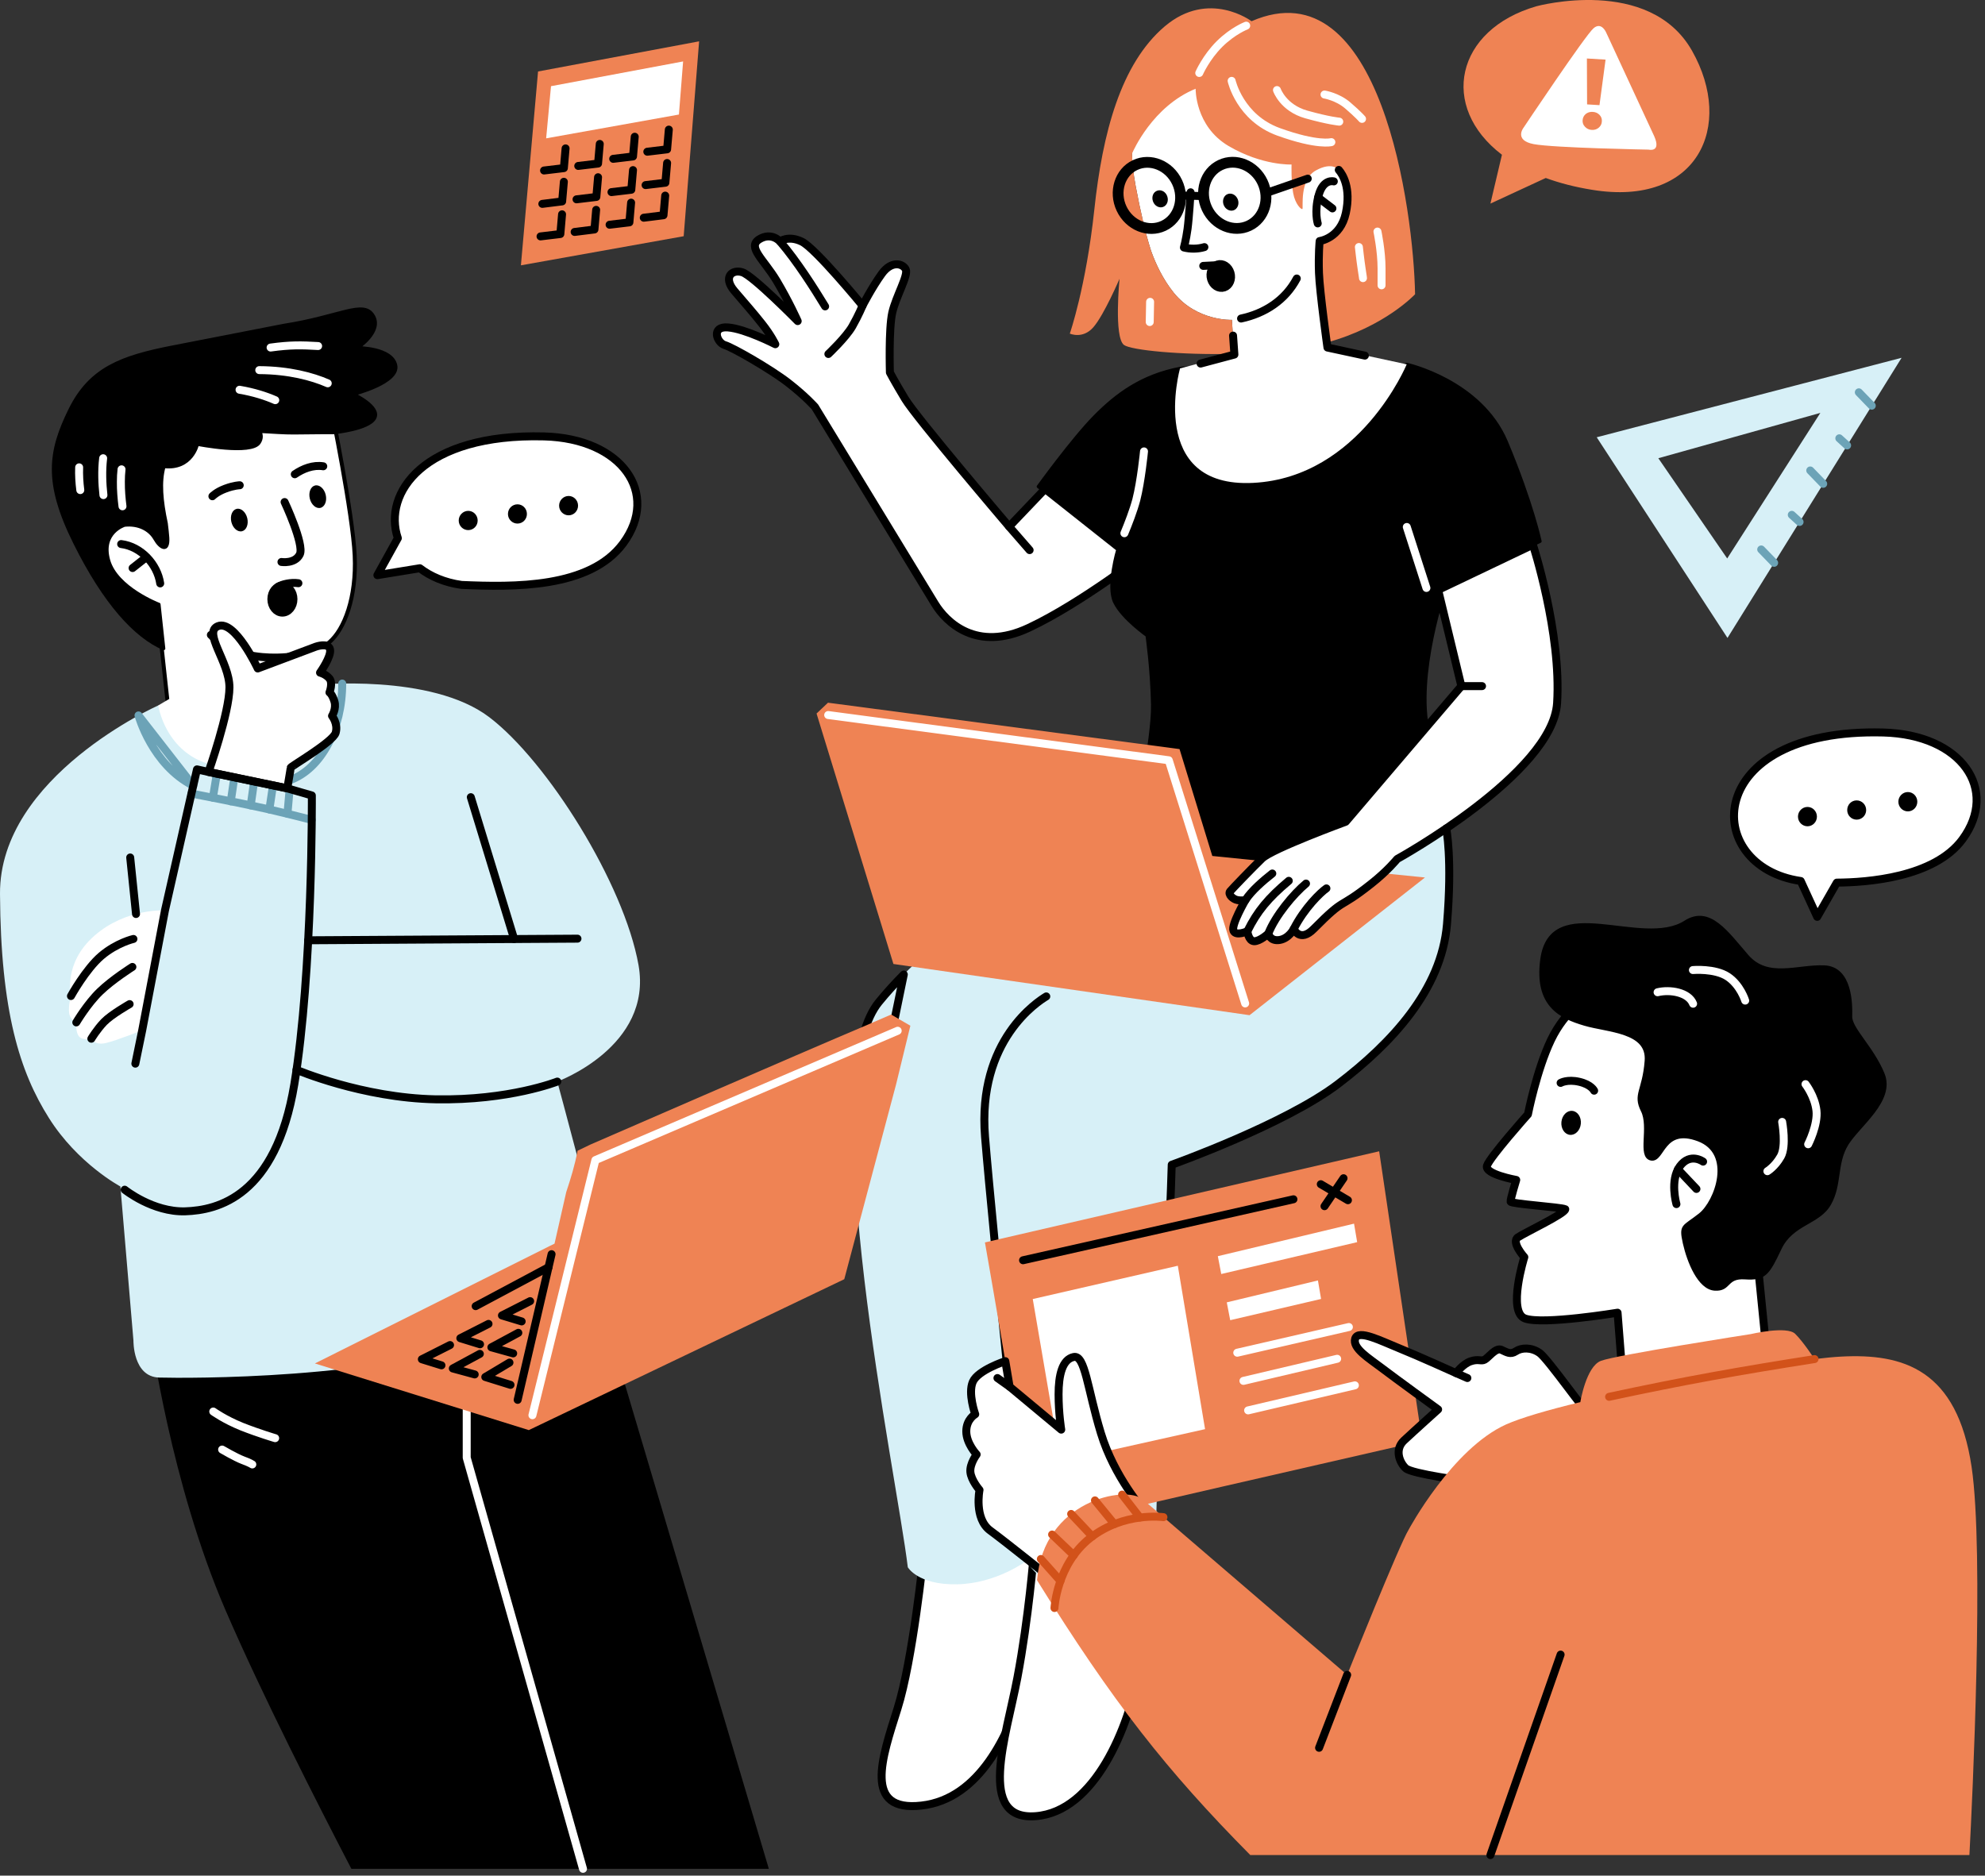 <svg width="291" height="275" viewBox="0 0 291 275" fill="none" xmlns="http://www.w3.org/2000/svg">
<rect x="0" y="0" width="291" height="275" fill="#333333" stroke="none"/>
<path fill-rule="evenodd" clip-rule="evenodd" d="M234.077 64.11L278.773 52.458L253.248 93.532L234.077 64.11ZM243.111 67.183L253.206 81.88L266.862 60.537L243.111 67.183Z" fill="#D7F0F7"/>
<path d="M258.191 80.559L260.09 82.52" stroke="#6CA3B7" stroke-width="1.167" stroke-linecap="round" stroke-linejoin="round"/>
<path d="M262.673 75.484L263.818 76.527" stroke="#6CA3B7" stroke-width="1.167" stroke-linecap="round" stroke-linejoin="round"/>
<path d="M265.382 68.976L267.281 70.937" stroke="#6CA3B7" stroke-width="1.167" stroke-linecap="round" stroke-linejoin="round"/>
<path d="M269.642 64.263L270.786 65.306" stroke="#6CA3B7" stroke-width="1.167" stroke-linecap="round" stroke-linejoin="round"/>
<path d="M272.503 57.52L274.402 59.48" stroke="#6CA3B7" stroke-width="1.167" stroke-linecap="round" stroke-linejoin="round"/>
<path fill-rule="evenodd" clip-rule="evenodd" d="M225.252 0.914C225.252 0.914 241.798 -3.605 248.054 7.45C254.309 18.504 248.864 30.35 233.434 27.834C230.893 27.43 228.617 26.832 226.607 26.096L218.494 29.85L220.184 22.689C210.94 15.653 213.384 4.335 225.252 0.914Z" fill="#EF8354"/>
<path fill-rule="evenodd" clip-rule="evenodd" d="M242.511 19.978L235.501 4.849C235.501 4.849 234.831 3.125 233.63 4.126C232.429 5.128 223.339 18.74 223.339 18.74C223.339 18.74 221.915 20.576 224.847 21.132C227.78 21.688 241.687 21.938 241.687 21.938C241.687 21.938 243.572 22.397 242.511 19.978Z" fill="white"/>
<path fill-rule="evenodd" clip-rule="evenodd" d="M235.376 8.742L232.639 8.576L232.667 15.305L234.482 15.417L235.376 8.742ZM233.337 19.046C233.742 19.074 234.091 18.962 234.37 18.726C234.663 18.476 234.817 18.17 234.831 17.794C234.859 17.433 234.747 17.113 234.496 16.849C234.245 16.585 233.923 16.432 233.504 16.404C233.1 16.376 232.75 16.487 232.471 16.71C232.192 16.946 232.038 17.252 232.01 17.628C231.983 17.989 232.094 18.323 232.36 18.587C232.611 18.865 232.932 19.018 233.337 19.046Z" fill="#EF8354"/>
<path fill-rule="evenodd" clip-rule="evenodd" d="M269.278 129.407C273.677 129.379 283.548 128.684 287.695 123.066C293.085 115.738 287.542 107.702 276.092 107.396C249.451 106.701 249.325 127.057 263.986 129.17L266.402 134.426L269.278 129.407Z" fill="white" stroke="black" stroke-width="1.167" stroke-linecap="round" stroke-linejoin="round"/>
<path fill-rule="evenodd" clip-rule="evenodd" d="M264.978 118.311C265.746 118.311 266.36 118.95 266.36 119.729C266.36 120.508 265.746 121.147 264.978 121.147C264.21 121.147 263.582 120.508 263.582 119.729C263.582 118.95 264.21 118.311 264.978 118.311ZM279.695 116.128C280.463 116.128 281.077 116.767 281.077 117.546C281.077 118.325 280.463 118.964 279.695 118.964C278.927 118.964 278.299 118.325 278.299 117.546C278.299 116.767 278.927 116.128 279.695 116.128ZM272.183 117.351C272.951 117.351 273.579 117.977 273.579 118.77C273.579 119.548 272.951 120.174 272.183 120.174C271.415 120.174 270.8 119.548 270.8 118.77C270.8 117.977 271.415 117.351 272.183 117.351Z" fill="black"/>
<path fill-rule="evenodd" clip-rule="evenodd" d="M91.361 79.656C96.751 72.328 91.207 64.291 79.758 63.985C62.094 63.526 56.09 72.314 58.324 78.905L55.322 84.328L61.55 83.313C63.128 84.522 65.18 85.412 67.666 85.76C75.234 86.08 86.46 86.302 91.361 79.656Z" fill="white" stroke="black" stroke-width="1.167" stroke-linecap="round" stroke-linejoin="round"/>
<path fill-rule="evenodd" clip-rule="evenodd" d="M68.644 74.901C69.412 74.901 70.026 75.54 70.026 76.319C70.026 77.098 69.412 77.723 68.644 77.723C67.876 77.723 67.247 77.098 67.247 76.319C67.247 75.54 67.876 74.901 68.644 74.901ZM83.361 72.718C84.129 72.718 84.743 73.357 84.743 74.136C84.743 74.915 84.129 75.554 83.361 75.554C82.593 75.554 81.964 74.915 81.964 74.136C81.964 73.357 82.593 72.718 83.361 72.718ZM75.862 73.941C76.63 73.941 77.245 74.567 77.245 75.359C77.245 76.138 76.63 76.764 75.862 76.764C75.094 76.764 74.466 76.138 74.466 75.359C74.466 74.567 75.094 73.941 75.862 73.941Z" fill="black"/>
<path fill-rule="evenodd" clip-rule="evenodd" d="M78.878 10.48L76.365 38.901L100.228 34.633L102.49 6.059L78.878 10.48Z" fill="#EF8354"/>
<path fill-rule="evenodd" clip-rule="evenodd" d="M80.777 12.636L80.065 20.283L99.53 16.793L100.144 9.007L80.777 12.636Z" fill="white"/>
<path d="M82.914 21.757L82.663 24.649L79.758 24.997" stroke="black" stroke-width="1.167" stroke-linecap="round" stroke-linejoin="round"/>
<path d="M87.926 21.103L87.675 23.982L84.771 24.329" stroke="black" stroke-width="1.167" stroke-linecap="round" stroke-linejoin="round"/>
<path d="M93.051 20.047L92.799 22.939L89.895 23.287" stroke="black" stroke-width="1.167" stroke-linecap="round" stroke-linejoin="round"/>
<path d="M98.049 19.004L97.798 21.896L94.894 22.244" stroke="black" stroke-width="1.167" stroke-linecap="round" stroke-linejoin="round"/>
<path d="M82.662 26.652L82.411 29.53L79.507 29.892" stroke="black" stroke-width="1.167" stroke-linecap="round" stroke-linejoin="round"/>
<path d="M87.675 25.984L87.424 28.876L84.519 29.224" stroke="black" stroke-width="1.167" stroke-linecap="round" stroke-linejoin="round"/>
<path d="M92.799 24.941L92.548 27.82L89.643 28.167" stroke="black" stroke-width="1.167" stroke-linecap="round" stroke-linejoin="round"/>
<path d="M97.798 23.898L97.547 26.79L94.642 27.138" stroke="black" stroke-width="1.167" stroke-linecap="round" stroke-linejoin="round"/>
<path d="M82.397 31.421L82.146 34.313L79.242 34.661" stroke="black" stroke-width="1.167" stroke-linecap="round" stroke-linejoin="round"/>
<path d="M87.396 30.767L87.145 33.645L84.241 34.007" stroke="black" stroke-width="1.167" stroke-linecap="round" stroke-linejoin="round"/>
<path d="M92.52 29.71L92.269 32.602L89.365 32.95" stroke="black" stroke-width="1.167" stroke-linecap="round" stroke-linejoin="round"/>
<path d="M97.519 28.681L97.267 31.56L94.377 31.921" stroke="black" stroke-width="1.167" stroke-linecap="round" stroke-linejoin="round"/>
<path fill-rule="evenodd" clip-rule="evenodd" d="M154.544 70.283L147.94 77.208C147.94 77.208 134.34 61.245 132.678 58.478C131.016 55.711 130.458 54.613 130.458 54.613C130.458 54.613 130.262 48.231 130.807 45.825C131.365 43.406 133.209 40.347 132.776 39.485C132.343 38.636 130.709 38.164 129.271 40.138C127.833 42.127 126.45 44.81 126.45 44.81C126.45 44.81 119.539 36.384 117.542 35.425C115.559 34.465 114.345 35.397 114.345 35.397C114.345 35.397 113.088 33.965 111.287 35.091C109.499 36.231 111.971 38.038 113.842 41.153C115.699 44.268 116.942 47.077 116.942 47.077C116.942 47.077 110.365 40.388 108.815 39.916C107.279 39.443 105.967 40.666 107.656 42.655C109.346 44.643 110.365 45.77 111.692 47.452C113.032 49.134 113.66 50.469 113.66 50.469C113.66 50.469 109.248 48.203 106.721 48.008C104.207 47.8 105.059 50.233 106.246 50.594C107.433 50.942 113.06 54.182 115.573 56.142C118.101 58.103 119.469 59.66 119.469 59.66L137.062 88.54C138.682 91.182 143.122 95.673 150.83 92.044C158.552 88.429 168.34 80.795 168.34 80.795L154.544 70.283Z" fill="white" stroke="black" stroke-width="1.167" stroke-linecap="round" stroke-linejoin="round"/>
<path fill-rule="evenodd" clip-rule="evenodd" d="M135.387 228.073C135.387 228.073 133.823 243.423 131.561 250.556C129.313 257.689 126.465 265.712 135.094 264.725C143.737 263.752 147.954 253.977 149.825 247.817C151.682 241.657 152.576 237.653 152.576 237.653L151.487 225.723L135.387 228.073Z" fill="white" stroke="black" stroke-width="1.167" stroke-linecap="round" stroke-linejoin="round"/>
<path fill-rule="evenodd" clip-rule="evenodd" d="M151.542 227.905C151.542 227.905 150.816 237.179 149.154 245.953C147.493 254.727 143.15 266.949 151.821 266.282C160.506 265.614 165.463 253.267 166.999 244.91C168.521 236.554 168.898 233.411 168.898 233.411L168.144 223.066L151.542 227.905Z" fill="white" stroke="black" stroke-width="1.167" stroke-linecap="round" stroke-linejoin="round"/>
<path fill-rule="evenodd" clip-rule="evenodd" d="M210.717 115.82C211.625 115.626 212.937 125.86 212.128 135.509C211.318 145.159 203.959 152.987 196.182 158.911C188.418 164.834 171.774 170.771 171.774 170.771C171.244 188.945 169.708 207.493 169.456 225.514C167.851 233.064 153.692 235.33 150.536 228.823C150.536 228.823 146.054 232.188 140.302 232.285C134.549 232.396 133.083 229.782 133.083 229.782C131.407 215.836 119.189 158.8 128.824 146.939C139.855 133.396 158.23 124.692 170.811 119.477L210.717 115.82Z" fill="#D7F0F7"/>
<path d="M153.385 146.091C152.226 146.786 143.248 152.473 144.407 166.684C145.566 180.908 150.327 226.487 150.411 227.224" stroke="black" stroke-width="1.167" stroke-linecap="round" stroke-linejoin="round"/>
<path fill-rule="evenodd" clip-rule="evenodd" d="M195.903 57.31L206.221 53.417C206.221 53.417 217.043 55.809 220.827 64.791C224.597 73.787 225.77 79.363 225.77 79.363L211.89 86.093C211.89 86.093 207.408 99.094 209.419 107.436C211.443 115.779 212.393 116.127 211.29 118.338C210.173 120.549 204.937 126.166 189.396 128.182C173.869 130.184 167.306 122.759 166.804 121.647C166.301 120.549 169.066 108.535 168.968 103.321C168.87 98.093 168.158 93.17 168.158 93.17C168.158 93.17 164.583 90.668 163.425 88.304C162.266 85.94 163.871 80.573 163.871 80.573L152.212 71.34C152.212 71.34 157.267 64.346 160.492 61.079C163.718 57.811 167.376 55.1 172.989 54.015C172.989 54.015 173.827 53.946 175.279 53.848C182.275 53.876 195.903 57.31 195.903 57.31Z" fill="black" stroke="black" stroke-width="0.467" stroke-linecap="round" stroke-linejoin="round"/>
<path d="M150.942 80.656L147.94 77.208" stroke="black" stroke-width="1.167" stroke-linecap="round" stroke-linejoin="round"/>
<path d="M121.438 51.902C121.438 51.902 124.007 49.482 124.943 47.856C125.878 46.215 126.451 44.81 126.451 44.81" stroke="black" stroke-width="1.167" stroke-linecap="round" stroke-linejoin="round"/>
<path d="M120.963 44.922C119.427 42.391 116.844 38.303 114.345 35.397" stroke="black" stroke-width="1.167" stroke-linecap="round" stroke-linejoin="round"/>
<path d="M167.711 66.182C167.711 66.182 167.278 70.575 166.58 73.287C166.161 74.858 165.407 76.805 164.835 78.181" stroke="white" stroke-width="1.167" stroke-linecap="round" stroke-linejoin="round"/>
<path fill-rule="evenodd" clip-rule="evenodd" d="M121.382 103.029L119.706 104.614L130.975 141.336L183.182 148.844L208.902 128.655L177.723 125.499L172.92 109.828L121.382 103.029Z" fill="#EF8354"/>
<path d="M121.41 104.836L171.342 111.469L182.54 147.12" stroke="white" stroke-width="1.167" stroke-linecap="round" stroke-linejoin="round"/>
<path fill-rule="evenodd" clip-rule="evenodd" d="M166.483 27.249C167.181 30.961 167.907 34.145 168.745 36.773C169.415 38.664 170.49 40.959 172.082 42.933C175.489 47.132 180.599 46.896 180.599 46.896L180.907 51.915L172.989 54.015C172.989 54.015 168.088 71.604 183.727 70.798C199.366 69.991 206.222 53.417 206.222 53.417L194.618 50.914C194.618 50.914 193.459 42.766 193.362 40.013C193.264 37.246 193.459 35.341 193.459 35.341C193.459 35.341 196.489 34.966 197.299 31.239C198.095 27.527 196.824 25.552 196.266 24.913C203.694 0.135 160.576 -4.231 166.483 27.249Z" fill="white"/>
<path fill-rule="evenodd" clip-rule="evenodd" d="M180.599 46.896C180.599 46.896 175.488 47.132 172.081 42.933C170.49 40.959 169.414 38.664 168.744 36.773C167.906 34.145 167.18 30.961 166.482 27.249C166.161 25.566 165.994 23.995 165.952 22.521C166.105 22.16 168.968 15.583 175.279 13.011C175.279 13.011 175.167 18.489 180.11 21.409C185.053 24.315 189.34 24.12 189.34 24.12C189.34 24.12 189.27 26.679 189.577 28.305C189.87 29.946 190.778 30.767 190.932 30.642C191.085 30.516 190.457 26.345 192.9 24.996C195.344 23.634 196.265 24.913 196.265 24.913C196.824 25.552 198.095 27.527 197.299 31.239C196.489 34.966 193.459 35.341 193.459 35.341C193.459 35.341 193.263 37.246 193.361 40.013C193.445 42.28 194.241 48.189 194.52 50.219C203.051 47.883 207.45 43.142 207.45 43.142C207.24 30.961 202.465 -5.149 183.475 3.11C183.475 3.11 177.22 -1.603 170.755 3.861C164.304 9.34 161.623 19.49 160.422 30.781C159.207 42.085 156.834 48.912 156.834 48.912C156.834 48.912 158.733 49.774 160.297 47.967C161.86 46.159 164.122 40.875 164.122 40.875C164.122 40.875 163.271 49.468 164.779 50.581C165.812 51.331 173.073 52.082 180.906 51.874L180.599 46.896Z" fill="#EF8354"/>
<path d="M193.18 32.755C193.18 32.755 192.649 31.073 193.319 28.612C194.003 26.151 195.539 26.596 195.539 26.596" stroke="black" stroke-width="1.167" stroke-linecap="round" stroke-linejoin="round"/>
<path d="M195.331 30.558L193.236 28.959" stroke="black" stroke-width="1.167" stroke-linecap="round" stroke-linejoin="round"/>
<path fill-rule="evenodd" clip-rule="evenodd" d="M169.652 27.958C170.238 27.749 170.895 28.125 171.118 28.778C171.356 29.446 171.076 30.141 170.49 30.349C169.903 30.544 169.247 30.169 169.024 29.515C168.786 28.848 169.066 28.153 169.652 27.958ZM179.999 28.445C180.585 28.236 181.241 28.611 181.479 29.279C181.702 29.932 181.423 30.628 180.85 30.836C180.264 31.031 179.608 30.669 179.37 30.002C179.147 29.348 179.426 28.639 179.999 28.445Z" fill="black"/>
<path d="M174.539 28.194C174.539 28.194 174.316 31.934 174.092 33.575C173.869 35.202 173.562 36.287 173.562 36.287C174.469 36.523 175.6 36.523 176.564 36.231" stroke="black" stroke-width="1.167" stroke-linecap="round" stroke-linejoin="round"/>
<path d="M170.588 33.102C172.837 32.035 173.724 29.178 172.568 26.721C171.412 24.264 168.652 23.137 166.402 24.204C164.153 25.271 163.266 28.128 164.422 30.585C165.578 33.042 168.338 34.169 170.588 33.102Z" stroke="black" stroke-width="1.581" stroke-linecap="round" stroke-linejoin="round"/>
<path d="M183.106 33.089C185.355 32.022 186.242 29.165 185.086 26.708C183.93 24.251 181.169 23.124 178.92 24.191C176.671 25.258 175.784 28.115 176.94 30.572C178.096 33.029 180.856 34.156 183.106 33.089Z" stroke="black" stroke-width="1.581" stroke-linecap="round" stroke-linejoin="round"/>
<path d="M191.714 26.192L185.556 28.319" stroke="black" stroke-width="1.167" stroke-linecap="round" stroke-linejoin="round"/>
<path d="M173.073 28.667L176.452 28.751" stroke="black" stroke-width="1.167" stroke-linecap="round" stroke-linejoin="round"/>
<path d="M190.108 40.834C188.432 44.004 185.444 45.951 181.939 46.702" stroke="black" stroke-width="1.167" stroke-linecap="round" stroke-linejoin="round"/>
<path d="M179.426 42.016C180.14 41.779 180.512 40.892 180.257 40.036C180.003 39.179 179.218 38.676 178.504 38.914C177.79 39.151 177.418 40.037 177.673 40.894C177.927 41.751 178.712 42.253 179.426 42.016Z" fill="black" stroke="black" stroke-width="1.439" stroke-linecap="round" stroke-linejoin="round"/>
<path d="M176.396 38.985L178.672 38.873" stroke="black" stroke-width="1.167" stroke-linecap="round" stroke-linejoin="round"/>
<path d="M206.236 77.263L209.112 86.204" stroke="white" stroke-width="1.167" stroke-linecap="round" stroke-linejoin="round"/>
<path fill-rule="evenodd" clip-rule="evenodd" d="M210.83 86.496L214.237 100.595L197.286 120.479C197.286 120.479 186.492 124.442 185.026 125.86C183.574 127.264 180.697 130.254 180.334 130.685C179.985 131.116 180.739 131.839 181.396 131.964C182.052 132.089 182.582 131.964 182.582 131.964C182.582 131.964 180.46 135.607 180.823 136.455C181.172 137.317 182.862 136.538 182.862 136.538C182.862 136.538 183.015 137.943 183.839 137.998C184.677 138.04 185.934 136.886 185.934 136.886C185.934 136.886 186.185 138.04 187.581 137.818C188.964 137.595 189.662 136.205 189.662 136.205C189.662 136.205 190.555 138.249 192.594 136.191C197.439 131.296 195.959 133.577 200.986 129.6C203.415 127.695 204.826 125.943 204.826 125.943C204.826 125.943 227.613 113.387 228.27 103.084C228.926 92.795 224.723 79.864 224.723 79.864L210.83 86.496Z" fill="white" stroke="black" stroke-width="1.167" stroke-linecap="round" stroke-linejoin="round"/>
<path d="M194.451 130.254C193.585 130.851 191.211 133.146 189.661 136.205" stroke="black" stroke-width="1.167" stroke-linecap="round" stroke-linejoin="round"/>
<path d="M191.462 129.545C189.661 131.033 186.952 134.258 185.933 136.886" stroke="black" stroke-width="1.167" stroke-linecap="round" stroke-linejoin="round"/>
<path d="M188.935 129.142C185.919 131.672 184.313 133.605 182.861 136.539" stroke="black" stroke-width="1.167" stroke-linecap="round" stroke-linejoin="round"/>
<path d="M186.519 128.071C185.193 129.114 183.489 130.574 182.582 131.964" stroke="black" stroke-width="1.167" stroke-linecap="round" stroke-linejoin="round"/>
<path d="M182.694 3.764C182.694 3.764 180.753 4.501 178.784 6.447C176.815 8.408 175.81 10.702 175.81 10.702" stroke="white" stroke-width="1.167" stroke-linecap="round" stroke-linejoin="round"/>
<path d="M180.557 11.856C180.557 11.856 181.758 17.279 187.455 19.337C193.166 21.395 195.177 20.839 195.177 20.839" stroke="white" stroke-width="1.167" stroke-linecap="round" stroke-linejoin="round"/>
<path d="M187.203 13.205C187.203 13.205 188.111 15.819 191.49 16.779C194.869 17.724 196.335 17.836 196.335 17.836" stroke="white" stroke-width="1.167" stroke-linecap="round" stroke-linejoin="round"/>
<path d="M194.171 13.858C194.171 13.858 196.084 14.164 197.592 15.471C199.114 16.778 199.673 17.432 199.673 17.432" stroke="white" stroke-width="1.167" stroke-linecap="round" stroke-linejoin="round"/>
<path d="M201.935 33.951C201.935 33.951 202.535 36.815 202.535 39.332C202.535 41.835 202.535 41.835 202.535 41.835V41.585" stroke="white" stroke-width="1.167" stroke-linecap="round" stroke-linejoin="round"/>
<path d="M199.212 36.217C199.212 36.217 199.422 38.164 199.617 39.429C199.813 40.681 199.813 40.778 199.813 40.778" stroke="white" stroke-width="1.167" stroke-linecap="round" stroke-linejoin="round"/>
<path d="M168.605 44.254L168.549 47.216" stroke="white" stroke-width="1.167" stroke-linecap="round" stroke-linejoin="round"/>
<path d="M217.266 100.596H214.236" stroke="black" stroke-width="1.167" stroke-linecap="round" stroke-linejoin="round"/>
<path d="M180.766 49.204L180.962 51.985L176.005 53.306M200.091 52.138L194.604 50.956C194.604 50.956 193.459 42.766 193.361 40.013C193.263 37.246 193.459 35.341 193.459 35.341C193.459 35.341 196.489 34.966 197.299 31.239C198.095 27.527 196.824 25.552 196.265 24.913" stroke="black" stroke-width="1.167" stroke-linecap="round" stroke-linejoin="round"/>
<path d="M171.202 184.969C171.425 180.213 171.635 175.472 171.774 170.772C171.774 170.772 188.418 164.835 196.182 158.911C203.959 152.988 211.318 145.16 212.127 135.51C212.937 125.86 212.016 121.466 212.016 121.466M132.496 142.879C131.198 144.186 129.969 145.535 128.824 146.94C125.054 151.584 124.635 163.152 125.612 176.348L132.496 142.879Z" stroke="black" stroke-width="1.167" stroke-linecap="round" stroke-linejoin="round"/>
<path fill-rule="evenodd" clip-rule="evenodd" d="M232.667 146.301C232.667 146.301 229.497 148.053 227.375 152.474C225.266 156.896 223.996 163.376 223.996 163.376C223.996 163.376 218.396 169.66 217.992 170.912C217.587 172.163 222.278 172.998 222.278 172.998C222.278 172.998 221.399 175.862 221.454 176.182C221.496 176.515 228.869 176.988 229.469 177.294C229.441 177.934 223.591 180.701 222.53 181.41C221.468 182.105 223.465 184.316 223.465 184.316C223.465 184.316 220.952 192.353 223.563 193.312C226.188 194.271 237.135 192.464 237.135 192.464L237.791 200.848L258.819 196.621L257.214 180.548C257.214 180.548 267.798 168.395 264.07 156.145C260.327 143.895 242.58 140.475 232.667 146.301Z" fill="white" stroke="black" stroke-width="1.167" stroke-linecap="round" stroke-linejoin="round"/>
<path d="M230.151 166.387C230.937 166.465 231.652 165.741 231.748 164.771C231.845 163.801 231.286 162.951 230.5 162.874C229.714 162.797 228.999 163.52 228.903 164.491C228.806 165.461 229.365 166.31 230.151 166.387Z" fill="black"/>
<path d="M228.785 158.773C228.785 158.773 229.748 158.203 231.508 158.606C233.281 159.01 233.7 159.913 233.7 159.913" stroke="black" stroke-width="1.167" stroke-linecap="round" stroke-linejoin="round"/>
<path fill-rule="evenodd" clip-rule="evenodd" d="M144.392 182.161C144.392 182.161 151.834 224.43 150.983 224.514C150.145 224.597 208.483 211.249 208.483 211.249L202.185 168.798L144.392 182.161Z" fill="#EF8354"/>
<path fill-rule="evenodd" clip-rule="evenodd" d="M226.034 140.683C225.127 147.413 228.813 149.123 232.29 150.152C235.766 151.181 241.701 151.139 241.338 155.561C240.989 159.969 239.578 160.428 240.779 162.833C241.994 165.252 240.235 169.563 242.05 169.924C243.865 170.272 243.711 165.155 248.962 167.102C254.198 169.062 251.629 176.195 249.213 178.1C246.783 180.019 246.337 179.56 246.937 182.272C247.551 184.983 249.101 188.849 251.377 189.001C253.653 189.154 252.941 187.152 255.817 187.347C258.694 187.542 259.197 186.749 260.956 183.023C262.729 179.31 266.611 179.366 268.217 176.501C269.836 173.637 269.027 170.578 270.744 167.755C272.461 164.947 277.656 161.331 276.036 157.438C274.43 153.545 271.247 150.833 271.303 149.026C271.344 147.218 271.33 141.921 267.421 141.768C263.511 141.615 259.141 143.631 256.139 140.183C253.151 136.748 250.595 132.924 247.063 135.191C240.709 139.251 227.389 130.658 226.034 140.683Z" fill="black" stroke="black" stroke-width="0.467" stroke-linecap="round" stroke-linejoin="round"/>
<path d="M245.764 176.543C245.764 176.543 244.759 173.053 246.267 170.995C247.789 168.937 249.674 170.314 249.674 170.314" stroke="black" stroke-width="1.167" stroke-linecap="round" stroke-linejoin="round"/>
<path d="M248.697 174.318L245.988 171.454" stroke="black" stroke-width="1.167" stroke-linecap="round" stroke-linejoin="round"/>
<path fill-rule="evenodd" clip-rule="evenodd" d="M215.269 217.186C215.269 217.186 206.961 216.115 206.067 215.267C205.173 214.419 204.405 212.541 205.816 211.207C207.24 209.872 210.828 206.646 210.828 206.646C210.828 206.646 204.503 202.057 202.576 200.584C200.635 199.11 198.248 197.678 198.667 196.273C199.1 194.855 202.479 196.621 205.146 197.691C207.812 198.762 213.467 201.321 213.467 201.321C213.467 201.321 214.417 200 215.576 199.596C216.749 199.193 217.126 199.638 217.656 199.346C218.201 199.054 219.276 197.538 220.086 197.9C220.896 198.262 221.412 198.651 222.222 198.122C223.018 197.58 224.484 197.497 225.713 198.373C226.942 199.235 232.806 207.647 232.695 206.924C232.569 206.187 215.269 217.186 215.269 217.186Z" fill="white" stroke="black" stroke-width="1.167" stroke-linecap="round" stroke-linejoin="round"/>
<path d="M149.978 184.774L189.619 175.834" stroke="black" stroke-width="1.167" stroke-linecap="round" stroke-linejoin="round"/>
<path d="M193.626 173.623L197.606 175.973" stroke="black" stroke-width="1.167" stroke-linecap="round" stroke-linejoin="round"/>
<path d="M196.963 172.747L194.171 176.849" stroke="black" stroke-width="1.167" stroke-linecap="round" stroke-linejoin="round"/>
<path fill-rule="evenodd" clip-rule="evenodd" d="M151.402 190.461L155.479 214.266L176.661 209.538L172.668 185.581L151.402 190.461Z" fill="white"/>
<path fill-rule="evenodd" clip-rule="evenodd" d="M178.533 184.177L179.035 186.791L198.96 182.119L198.5 179.407L178.533 184.177Z" fill="white"/>
<path fill-rule="evenodd" clip-rule="evenodd" d="M179.845 190.948L180.348 193.562L193.668 190.448L193.208 187.736L179.845 190.948Z" fill="white"/>
<path d="M181.381 198.331L197.745 194.563" stroke="white" stroke-width="1.167" stroke-linecap="round" stroke-linejoin="round"/>
<path d="M182.288 202.461L196.028 199.221" stroke="white" stroke-width="1.167" stroke-linecap="round" stroke-linejoin="round"/>
<path d="M182.972 206.786L198.625 203.115" stroke="white" stroke-width="1.167" stroke-linecap="round" stroke-linejoin="round"/>
<path fill-rule="evenodd" clip-rule="evenodd" d="M167.739 221.51C167.739 221.51 163.354 216.588 161.386 210.109C159.417 203.629 159.068 198.609 157.406 198.957C155.73 199.305 155.186 201.613 155.186 204.435C155.186 207.244 155.577 209.608 155.577 209.608L148.009 203.309L147.381 199.569C147.381 199.569 143.373 200.876 142.619 202.586C141.865 204.296 142.968 207.355 142.968 207.355C142.968 207.355 141.656 208.078 141.656 209.858C141.656 211.652 143.178 213.251 143.178 213.251C143.178 213.251 142.158 214.586 142.256 215.809C142.368 217.047 143.597 218.451 143.597 218.451C143.597 218.451 142.759 222.637 145.16 224.402C147.562 226.168 154.488 231.73 154.488 231.73L167.739 221.51Z" fill="white" stroke="black" stroke-width="1.167" stroke-linecap="round" stroke-linejoin="round"/>
<path fill-rule="evenodd" clip-rule="evenodd" d="M206.514 224.264C206.514 224.264 212.867 212.417 220.798 208.844C222.949 207.884 226.886 206.73 231.676 205.576C231.676 205.576 232.513 200.376 234.678 199.528C236.856 198.679 256.628 195.606 256.628 195.606C256.628 195.606 261.961 194.355 263.176 195.565C264.391 196.761 266.011 199.263 266.011 199.263C267.533 199.083 268.845 198.957 269.865 198.902C279.038 198.401 286.913 200.807 289.036 215.073C290.893 227.657 289.161 263.642 288.715 271.984H183.294C171.02 259.581 163.131 249.57 152.03 231.689C152.952 220.023 165.044 217.687 167.543 219.842L197.494 245.566C197.494 245.566 205.16 226.419 206.514 224.264Z" fill="#EF8354"/>
<path d="M193.375 256.258L197.494 245.566" stroke="black" stroke-width="1.167" stroke-linecap="round" stroke-linejoin="round"/>
<path d="M228.785 242.59L218.494 271.984" stroke="black" stroke-width="1.167" stroke-linecap="round" stroke-linejoin="round"/>
<path d="M154.585 235.763C154.585 235.763 154.907 229.367 159.835 225.487C164.778 221.608 170.559 222.442 170.559 222.442" stroke="#D2521A" stroke-width="1.167" stroke-linecap="round" stroke-linejoin="round"/>
<path d="M152.589 228.574L155.465 231.8" stroke="#D2521A" stroke-width="1.167" stroke-linecap="round" stroke-linejoin="round"/>
<path d="M154.236 224.987L157.42 228.032" stroke="#D2521A" stroke-width="1.167" stroke-linecap="round" stroke-linejoin="round"/>
<path d="M157.029 221.969L160.129 225.264" stroke="#D2521A" stroke-width="1.167" stroke-linecap="round" stroke-linejoin="round"/>
<path d="M160.519 219.981L163.368 223.457" stroke="#D2521A" stroke-width="1.167" stroke-linecap="round" stroke-linejoin="round"/>
<path d="M164.499 219.132L167.11 222.497" stroke="#D2521A" stroke-width="1.167" stroke-linecap="round" stroke-linejoin="round"/>
<path d="M146.222 202.044L148.009 203.31" stroke="black" stroke-width="1.167" stroke-linecap="round" stroke-linejoin="round"/>
<path d="M215.116 202.044L213.468 201.321" stroke="black" stroke-width="1.167" stroke-linecap="round" stroke-linejoin="round"/>
<path d="M248.18 142.226C248.18 142.226 251.391 141.948 253.276 143.186C255.147 144.423 255.845 146.704 255.845 146.704" stroke="white" stroke-width="1.167" stroke-linecap="round" stroke-linejoin="round"/>
<path d="M261.263 164.488C261.263 164.488 261.92 168.047 261.054 169.563C260.202 171.065 259.099 171.718 259.099 171.718" stroke="white" stroke-width="1.167" stroke-linecap="round" stroke-linejoin="round"/>
<path d="M265.075 167.769C265.075 167.769 266.541 164.905 266.289 162.805C266.038 160.692 264.684 158.954 264.684 158.954" stroke="white" stroke-width="1.167" stroke-linecap="round" stroke-linejoin="round"/>
<path d="M248.208 147.163C247.538 145.48 244.815 145.035 243 145.48" stroke="white" stroke-width="1.167" stroke-linecap="round" stroke-linejoin="round"/>
<path d="M235.893 204.797C246.951 202.42 254.854 201.015 266.011 199.263" stroke="#D2521A" stroke-width="1.167" stroke-linecap="round" stroke-linejoin="round"/>
<path d="M24.813 102.473L23.305 88.61M23.305 88.61C21.308 87.693 16.798 85.301 15.919 82.145C14.774 78.071 18.265 77 18.265 77L23.305 88.61ZM48.243 59.8C48.243 59.8 51.427 75.359 51.706 81.463C51.985 87.582 50.198 92.142 48.076 93.95C45.939 95.771 42.574 96.286 42.574 96.286" stroke="black" stroke-width="1.167" stroke-linecap="round" stroke-linejoin="round"/>
<path fill-rule="evenodd" clip-rule="evenodd" d="M22.09 195.648C22.09 195.648 25.008 217.45 33.079 236.124C38.483 248.624 46.679 264.712 51.51 274H112.71L85.441 182.188L22.09 195.648Z" fill="black"/>
<path fill-rule="evenodd" clip-rule="evenodd" d="M26.879 103.947L23.193 103.433C23.193 103.433 -0.111 113.792 0 131.061C0.098 148.345 2.919 157.174 7.163 163.904C11.394 170.634 17.65 173.957 17.65 173.957L19.563 196.552C19.563 196.552 19.465 201.877 23.347 201.974C27.228 202.086 55.978 202.28 71.617 196.051C87.255 189.822 88.554 187.11 88.051 183.593C87.549 180.075 81.698 158.578 81.698 158.578C81.698 158.578 95.717 153.461 93.609 141.503C91.486 129.559 80.246 111.623 71.715 105.143C63.197 98.663 46.037 100.429 46.037 100.429C46.037 100.429 36.821 107.91 26.879 103.947Z" fill="#D7F0F7"/>
<path fill-rule="evenodd" clip-rule="evenodd" d="M48.243 59.8C48.243 59.8 51.427 75.359 51.706 81.463C51.985 87.582 50.198 92.142 48.076 93.95C45.939 95.771 42.574 96.286 42.574 96.286L43.845 100.374L46.037 100.429C46.037 100.429 47.852 110.955 36.305 112.373C24.757 113.778 23.194 103.433 23.194 103.433L24.813 102.473L23.305 88.61C21.308 87.693 16.798 85.301 15.919 82.145C14.774 78.071 18.265 77 18.265 77C18.265 77 10.752 61.371 28.011 56.06C45.255 50.748 48.243 59.8 48.243 59.8Z" fill="white"/>
<path fill-rule="evenodd" clip-rule="evenodd" d="M24.366 76.722C24.464 77.57 24.561 78.307 24.589 78.849C24.715 81.032 23.486 80.379 22.718 79.016C21.95 77.653 20.317 76.777 18.264 77C18.264 77 14.773 78.071 15.918 82.145C17.063 86.233 23.305 88.61 23.305 88.61C23.305 88.61 23.64 91.794 24.003 95.09C19.856 93.31 15.36 88.43 10.961 79.572C6.563 70.715 7.261 66.196 10.249 60.106C13.237 54.002 17.845 52.347 25.287 50.887C32.73 49.427 41.624 47.703 41.624 47.703C49.848 46.424 53.269 43.949 54.694 46.257C56.132 48.565 52.459 50.984 52.459 50.984C52.459 50.984 57.43 50.984 58.003 53.543C58.575 56.101 51.831 57.798 51.831 57.798C51.831 57.798 55.839 59.661 54.917 61.316C54.009 62.956 48.955 63.429 48.955 63.429C48.955 63.429 46.846 63.415 43.09 63.471C41.68 63.485 39.949 63.346 38.078 63.248C38.343 63.707 38.413 64.277 37.994 64.917C36.849 66.697 28.946 65.139 28.946 65.139C28.946 65.139 28.136 68.866 24.045 68.407C23.402 70.618 23.668 73.468 24.366 76.722Z" fill="black" stroke="black" stroke-width="0.467" stroke-linecap="round" stroke-linejoin="round"/>
<path d="M35.478 77.89C34.834 78.044 34.136 77.434 33.917 76.528C33.699 75.621 34.044 74.762 34.688 74.608C35.331 74.454 36.03 75.064 36.248 75.971C36.467 76.877 36.122 77.736 35.478 77.89Z" fill="black"/>
<path d="M46.977 74.461C46.334 74.615 45.635 74.005 45.417 73.099C45.199 72.192 45.543 71.333 46.187 71.179C46.831 71.026 47.529 71.636 47.748 72.542C47.966 73.448 47.621 74.308 46.977 74.461Z" fill="black"/>
<path d="M41.722 73.608C41.722 73.608 44.64 79.837 43.956 81.269C43.258 82.701 41.261 82.395 41.261 82.395" stroke="black" stroke-width="1.167" stroke-linecap="round" stroke-linejoin="round"/>
<path d="M17.761 79.767C20.679 80.128 23.067 82.728 23.486 85.537" stroke="black" stroke-width="1.167" stroke-linecap="round" stroke-linejoin="round"/>
<path d="M19.437 83.285L21.448 81.7" stroke="black" stroke-width="1.167" stroke-linecap="round" stroke-linejoin="round"/>
<path d="M35.146 71.147C35.146 71.147 34.322 71.16 33.023 71.647C31.725 72.134 31.138 72.759 31.138 72.759" stroke="black" stroke-width="1.167" stroke-linecap="round" stroke-linejoin="round"/>
<path d="M47.391 68.365C45.911 68.129 44.417 68.713 43.216 69.534" stroke="black" stroke-width="1.167" stroke-linecap="round" stroke-linejoin="round"/>
<path d="M48.047 56.199C45.757 55.198 42.364 54.294 38.008 54.266" stroke="white" stroke-width="1.167" stroke-linecap="round" stroke-linejoin="round"/>
<path d="M46.637 50.735C44.166 50.596 42.602 50.554 39.669 50.957" stroke="white" stroke-width="1.167" stroke-linecap="round" stroke-linejoin="round"/>
<path d="M40.354 58.673C38.985 58.075 37.24 57.505 35.117 57.144" stroke="white" stroke-width="1.167" stroke-linecap="round" stroke-linejoin="round"/>
<path d="M17.957 74.233C17.817 73.134 17.705 71.883 17.719 70.618C17.719 70.02 17.747 69.408 17.817 68.81" stroke="white" stroke-width="1.167" stroke-linecap="round" stroke-linejoin="round"/>
<path d="M15.164 72.592C14.983 70.979 14.899 69.019 15.122 67.183" stroke="white" stroke-width="1.167" stroke-linecap="round" stroke-linejoin="round"/>
<path d="M11.771 71.856C11.632 70.771 11.562 69.631 11.604 68.519" stroke="white" stroke-width="1.167" stroke-linecap="round" stroke-linejoin="round"/>
<path d="M41.401 89.82C42.295 89.82 43.021 88.936 43.021 87.846C43.021 86.755 42.295 85.871 41.401 85.871C40.506 85.871 39.781 86.755 39.781 87.846C39.781 88.936 40.506 89.82 41.401 89.82Z" fill="black" stroke="black" stroke-width="1.167" stroke-linecap="round" stroke-linejoin="round"/>
<path d="M43.746 85.51C42.657 85.343 41.331 85.662 40.772 86.024" stroke="black" stroke-width="1.167" stroke-linecap="round" stroke-linejoin="round"/>
<path fill-rule="evenodd" clip-rule="evenodd" d="M24.184 133.481L20.847 151.056C20.847 151.056 17.216 152.516 15.555 152.919C13.893 153.322 13.391 152.293 13.391 152.293C13.391 152.293 12.092 152.613 11.562 151.932C11.045 151.264 11.184 149.902 11.184 149.902C11.184 149.902 10.277 149.582 10.137 148.525C9.984 147.469 10.403 146.036 10.403 146.036C10.403 146.036 9.202 141.267 13.838 137.193C18.473 133.133 24.184 133.481 24.184 133.481Z" fill="white"/>
<path d="M19.004 147.218C19.004 147.218 16.309 148.748 15.248 149.846C14.187 150.959 13.391 152.293 13.391 152.293" stroke="black" stroke-width="1.167" stroke-linecap="round" stroke-linejoin="round"/>
<path d="M19.409 141.768C19.409 141.768 16.491 143.603 14.648 145.383C12.805 147.163 11.185 149.902 11.185 149.902" stroke="black" stroke-width="1.167" stroke-linecap="round" stroke-linejoin="round"/>
<path d="M19.562 137.666C19.562 137.666 17.119 138.222 14.843 140.154C12.581 142.087 10.403 146.036 10.403 146.036" stroke="black" stroke-width="1.167" stroke-linecap="round" stroke-linejoin="round"/>
<path d="M81.698 158.578C81.698 158.578 74.661 161.373 63.868 161.178C53.088 160.969 43.468 156.854 43.468 156.854" stroke="black" stroke-width="1.167" stroke-linecap="round" stroke-linejoin="round"/>
<path d="M84.658 137.624L45.185 137.861" stroke="black" stroke-width="1.167" stroke-linecap="round" stroke-linejoin="round"/>
<path d="M69.02 116.878L75.373 137.679" stroke="black" stroke-width="1.167" stroke-linecap="round" stroke-linejoin="round"/>
<path d="M19.088 125.721L19.94 134.009" stroke="black" stroke-width="1.167" stroke-linecap="round" stroke-linejoin="round"/>
<path d="M28.066 116.35C28.066 116.35 35.285 117.726 39.139 118.602C42.993 119.492 45.701 120.215 45.701 120.215" stroke="#6CA3B7" stroke-width="1.167" stroke-linecap="round" stroke-linejoin="round"/>
<path d="M31.794 113.43L31.207 116.961" stroke="#6CA3B7" stroke-width="1.167" stroke-linecap="round" stroke-linejoin="round"/>
<path d="M34.35 113.972L33.833 117.49" stroke="#6CA3B7" stroke-width="1.167" stroke-linecap="round" stroke-linejoin="round"/>
<path d="M37.254 114.57L36.751 118.088" stroke="#6CA3B7" stroke-width="1.167" stroke-linecap="round" stroke-linejoin="round"/>
<path d="M40.019 115.154L39.488 118.686" stroke="#6CA3B7" stroke-width="1.167" stroke-linecap="round" stroke-linejoin="round"/>
<path d="M42.462 115.682L42.141 119.311" stroke="#6CA3B7" stroke-width="1.167" stroke-linecap="round" stroke-linejoin="round"/>
<path d="M68.419 204.894V213.724L85.468 274" stroke="white" stroke-width="1.167" stroke-linecap="round" stroke-linejoin="round"/>
<path d="M31.264 206.952C31.264 206.952 32.925 208.148 35.438 209.163C37.966 210.164 40.34 210.859 40.34 210.859" stroke="white" stroke-width="1.167" stroke-linecap="round" stroke-linejoin="round"/>
<path d="M32.562 212.528C32.562 212.528 34.559 213.696 35.592 214.085C36.626 214.46 36.989 214.711 36.989 214.711" stroke="white" stroke-width="1.167" stroke-linecap="round" stroke-linejoin="round"/>
<path d="M30.914 93.087C30.914 93.087 32.799 95.159 36.067 95.952C39.334 96.744 42.574 96.285 42.574 96.285" stroke="black" stroke-width="1.167" stroke-linecap="round" stroke-linejoin="round"/>
<path d="M42.462 114.403C47.112 112.734 50.17 106.825 50.17 100.22M20.303 104.892C20.303 104.892 22.285 112.137 28.331 115.196L20.303 104.892Z" stroke="#6CA3B7" stroke-width="1.167" stroke-linecap="round" stroke-linejoin="round"/>
<path fill-rule="evenodd" clip-rule="evenodd" d="M30.566 113.179L42.113 115.585C42.113 115.585 42.616 112.721 42.616 112.554C42.616 112.373 48.801 108.786 49.206 107.451C49.597 106.116 48.676 104.962 48.676 104.962C48.676 104.962 49.346 103.905 49.025 102.834C48.69 101.75 48.299 101.527 48.299 101.527C48.299 101.527 48.843 100.165 48.299 99.483C47.74 98.816 46.916 98.621 46.916 98.621C46.916 98.621 48.606 96.258 48.382 95.215C48.159 94.158 46.302 94.811 46.302 94.811L37.784 98.01C37.784 98.01 34.419 90.807 31.948 91.808C29.7 92.712 33.637 97.05 33.637 100.777C33.637 104.489 30.566 113.179 30.566 113.179Z" fill="white" stroke="black" stroke-width="1.167" stroke-linecap="round" stroke-linejoin="round"/>
<path d="M19.842 155.95L20.848 151.056L24.185 133.48L28.066 116.35L28.876 112.804L30.566 113.18L42.113 115.585L45.716 116.628C45.716 116.628 45.869 142.49 43.147 158.967C40.424 175.444 31.892 177.447 27.159 177.6C22.411 177.752 18.278 174.429 18.278 174.429" stroke="black" stroke-width="1.167" stroke-linecap="round" stroke-linejoin="round"/>
<path fill-rule="evenodd" clip-rule="evenodd" d="M46.162 199.903L77.523 209.678L123.769 187.555L131.378 158.94L133.459 150.389L130.638 148.748L126.854 150.389C117.639 154.282 86.585 167.797 86.585 167.797L84.672 168.715C84.267 170.87 83.653 172.844 83.01 174.777L81.293 182.341L80.637 182.661L46.162 199.903Z" fill="#EF8354"/>
<path d="M78.053 207.495L87.283 170.091L131.602 151.125" stroke="white" stroke-width="1.167" stroke-linecap="round" stroke-linejoin="round"/>
<path d="M80.86 183.884L75.889 205.242" stroke="black" stroke-width="1.167" stroke-linecap="round" stroke-linejoin="round"/>
<path d="M69.731 191.504L80.413 185.803" stroke="black" stroke-width="1.167" stroke-linecap="round" stroke-linejoin="round"/>
<path d="M74.842 203.045L71.142 201.891L74.689 199.778" stroke="black" stroke-width="1.167" stroke-linecap="round" stroke-linejoin="round"/>
<path d="M69.592 201.515L66.38 200.639L70.346 198.498" stroke="black" stroke-width="1.167" stroke-linecap="round" stroke-linejoin="round"/>
<path d="M64.719 200.181L61.843 199.291L65.976 197.206" stroke="black" stroke-width="1.167" stroke-linecap="round" stroke-linejoin="round"/>
<path d="M75.233 198.429L72.035 197.539L75.987 195.412" stroke="black" stroke-width="1.167" stroke-linecap="round" stroke-linejoin="round"/>
<path d="M70.374 197.094L67.483 196.204L71.617 194.104" stroke="black" stroke-width="1.167" stroke-linecap="round" stroke-linejoin="round"/>
<path d="M76.475 193.743L73.585 192.867L77.718 190.768" stroke="black" stroke-width="1.167" stroke-linecap="round" stroke-linejoin="round"/>
</svg>

